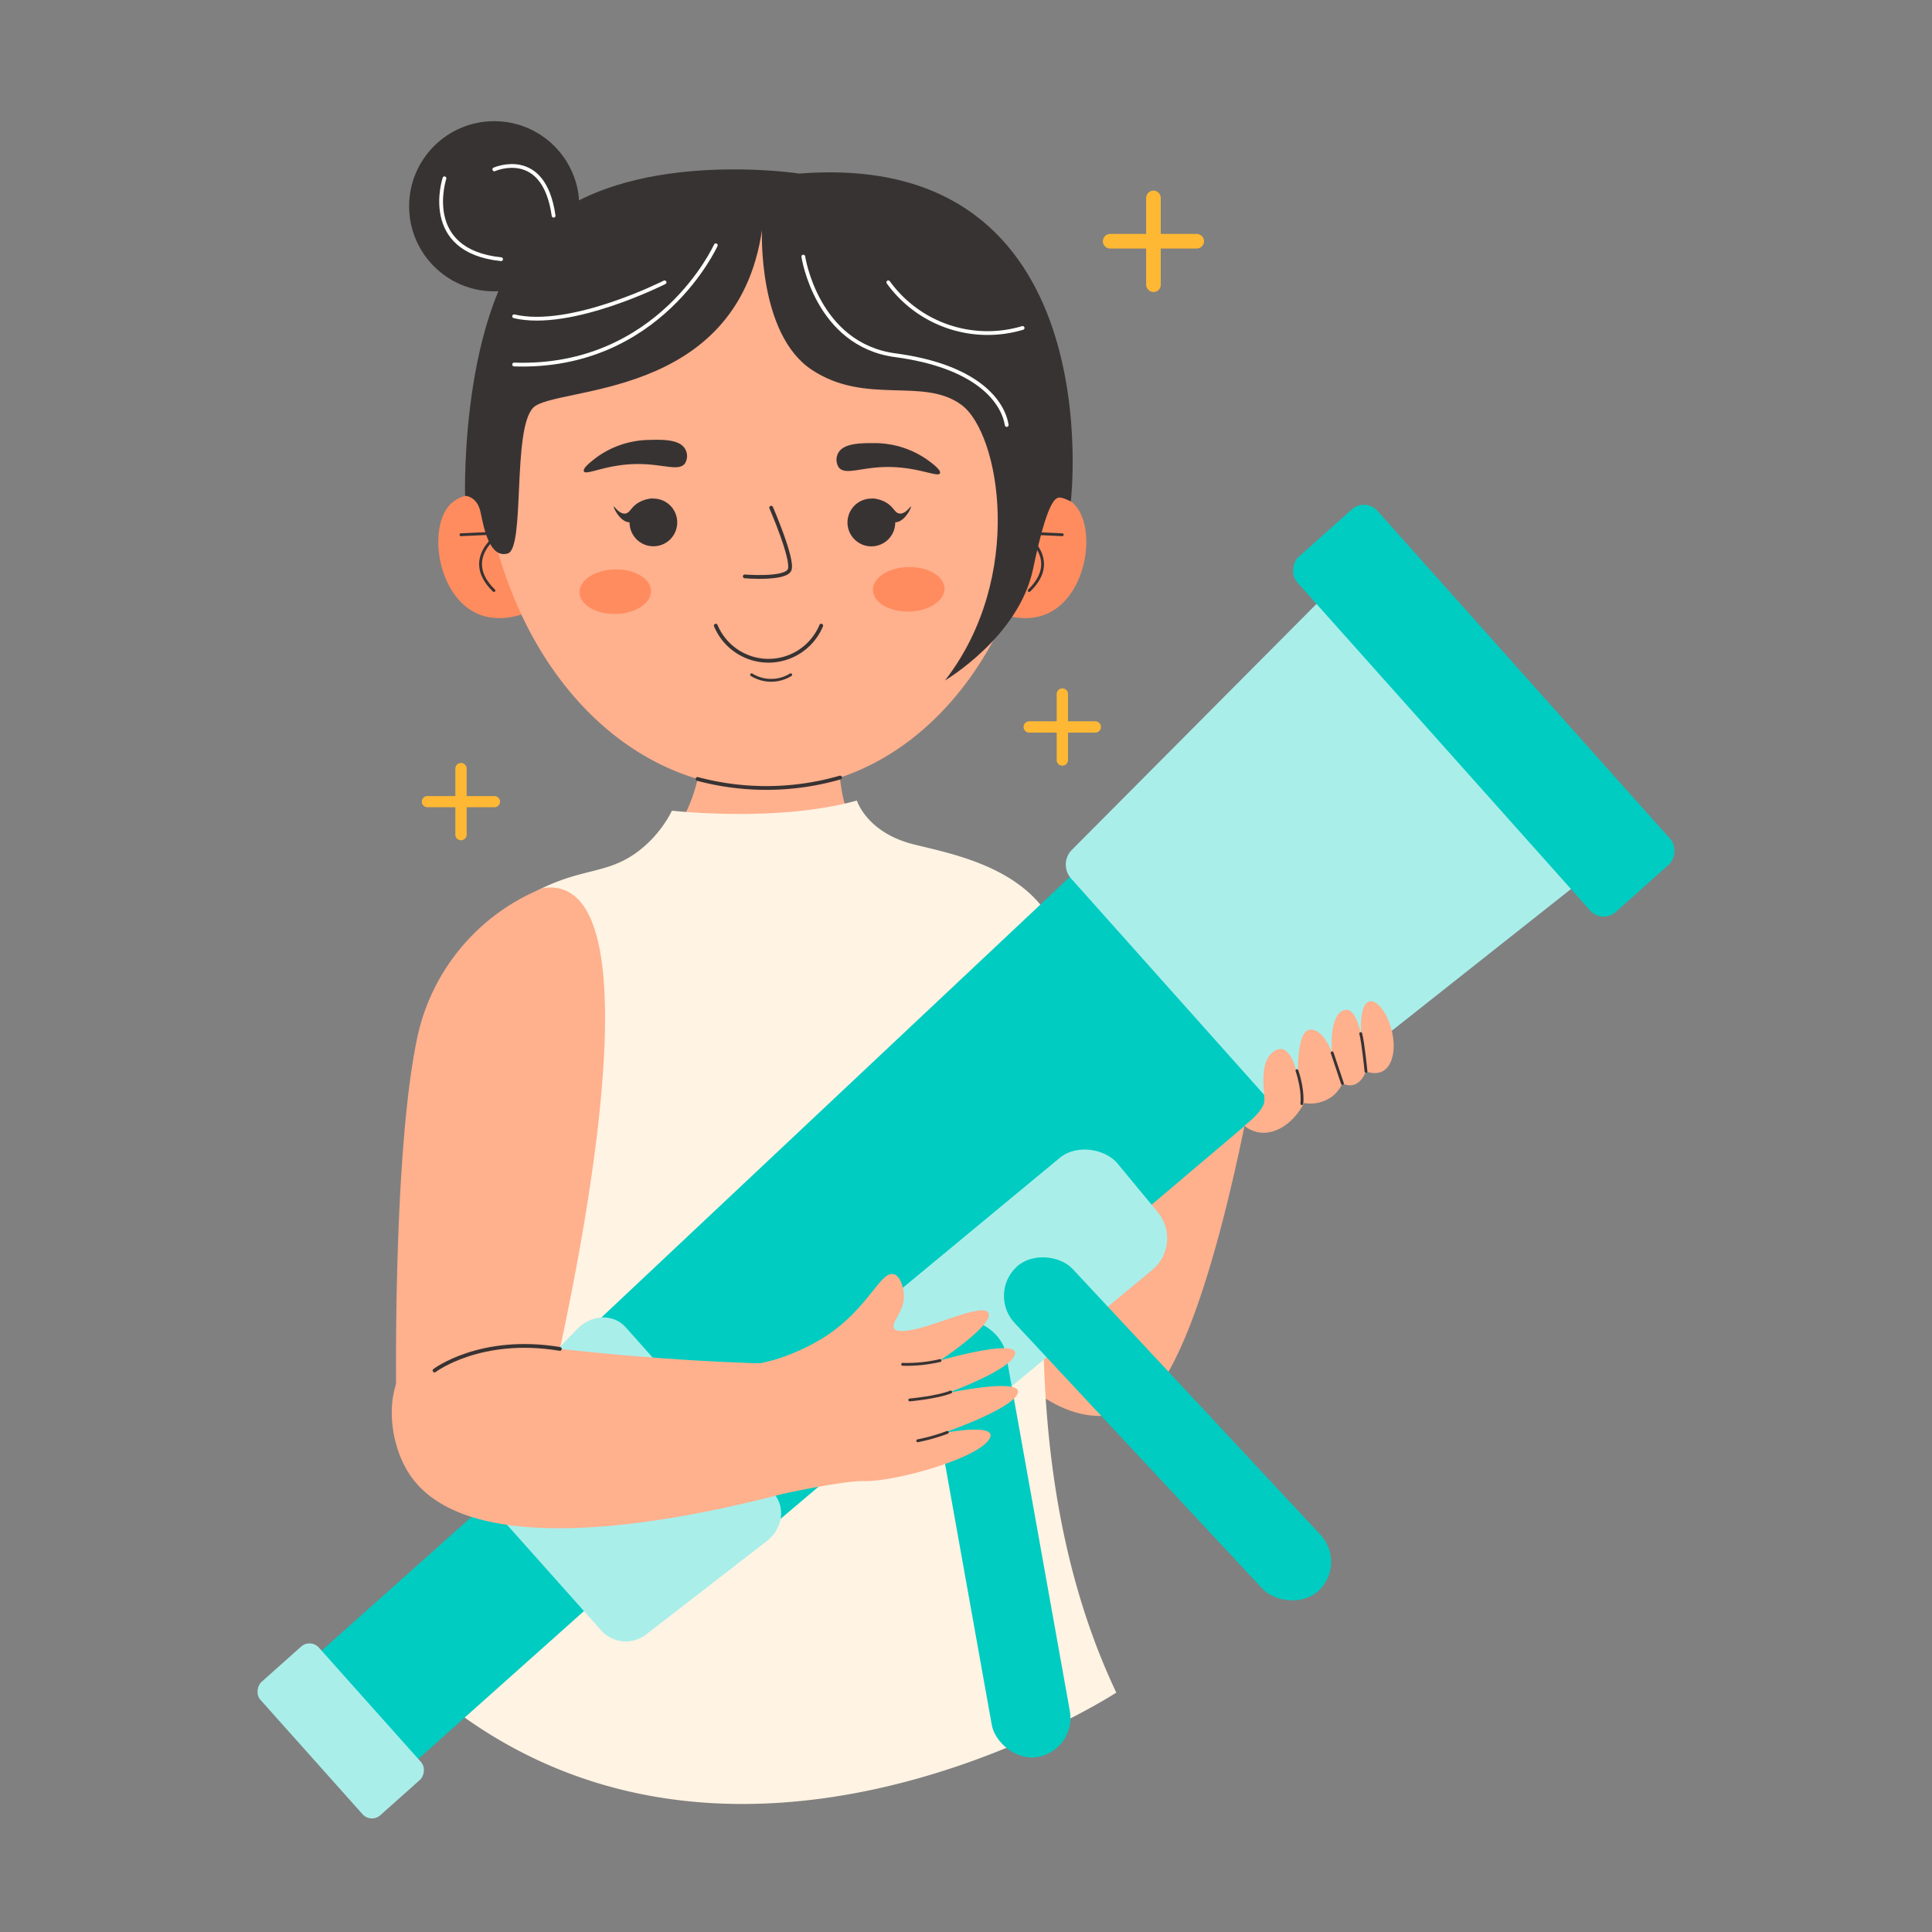 <svg xmlns="http://www.w3.org/2000/svg" width="512" height="512" viewBox="0 0 512 512"><rect x="0" y="0" width="512" height="512" fill="#808080" stroke="none"/><defs><style>.cls-1,.cls-4{fill:#ffb08d}.cls-1,.cls-11,.cls-12,.cls-6,.cls-7{fill-rule:evenodd}.cls-2{fill:#ff8c5f}.cls-14,.cls-15,.cls-3,.cls-6{fill:none;stroke-linecap:round;stroke-linejoin:round}.cls-14,.cls-3,.cls-6{stroke:#383333}.cls-3{stroke-width:.75px}.cls-5,.cls-7{fill:#383333}.cls-8{fill:#fff3e3}.cls-9{fill:#ffb833}.cls-10,.cls-11{fill:#00ccc1}.cls-12,.cls-13{fill:#aaeeea}.cls-15{stroke:#fff}</style></defs><g id="Telescope"><path d="M269.8,364.76s16.1,17.55,32.67,7.24,29.37-84.23,29.37-84.23-57.51,25.62-62,77" class="cls-1"/><path d="M137.8,135.2c-.8-.77-5.11-4.84-11.3-4.38-.9.06-4.5.33-6.93,2.6-6.29,5.88-3.88,24.47,7,29.24,6.08,2.67,12.53,0,14.71-1Q139.53,148.44,137.8,135.2Z" class="cls-2"/><path d="M266.24,135.2c.79-.77,5.11-4.84,11.29-4.38.9.06,4.5.33,6.93,2.6,6.29,5.88,3.88,24.47-7,29.24-6.07,2.67-12.53,0-14.7-1Q264.5,148.44,266.24,135.2Z" class="cls-2"/><path d="M122.15,141.71l10.49-.48S122,147.87,130.9,156.5" class="cls-3"/><path d="M281.51,141.71,271,141.23s10.67,6.64,1.74,15.27" class="cls-3"/><circle cx="202.49" cy="124.22" r="73.78" class="cls-4"/><path d="M128.71,131.27c5.69,37,27.06,66.46,56.15,75.16a63.59,63.59,0,0,0,34.85.52c28.7-7.95,50.18-37.1,55.44-74.27C271.36,92,236.12,61.9,197.71,64,162.63,66,132.71,94.34,128.71,131.27Z" class="cls-4"/><path d="M279.57,450.69c4.41-2.64,7.86-5,10.26-6.73-14.32-34.29-17-62.1-16.93-80.67.17-55,24.42-98.4,2.66-120.84a34.34,34.34,0,0,0-12.51-8h0a125.67,125.67,0,0,0-25-8.69c-4.95-1.87-9-3.85-11.2-6.57-7-8.57-3.86-31.23-3.86-31.23s-26.52-9.8-36.74,3.79c.22,8.59-1,20.25-8.34,29.84a30.56,30.56,0,0,1-8.05,7.38l-.09,0c-5.29,1.08-11,2.5-17,4.34-5.65,1.74-8.57,2.56-11.87,4.1a58.92,58.92,0,0,0-16.45,12.45c-9.06,9.83-10.9,50.44,6.31,100.91a131.89,131.89,0,0,1,3.6,43.1,132.55,132.55,0,0,1-16.88,54.5,153.94,153.94,0,0,0,81.29,24.53,152,152,0,0,0,60.55-11.92A66.19,66.19,0,0,0,279.62,451S279.6,450.87,279.57,450.69Z" class="cls-4"/><path d="M158.16,121.16a24.41,24.41,0,0,1,14-4.58c3.41-.08,8-.19,9.45,2.48a3.72,3.72,0,0,1-.09,3.76c-1.6,2.14-5.62.21-12.12.15-8.55-.08-14.11,3.16-14.67,1.94C154.33,124,157.08,122,158.16,121.16Z" class="cls-5"/><path d="M245.61,121.74a24.43,24.43,0,0,0-14.11-4.31c-3.41,0-8,0-9.39,2.67a3.73,3.73,0,0,0,.17,3.76c1.64,2.11,5.62.09,12.11-.09,8.55-.25,14.17,2.88,14.71,1.65C249.49,124.52,246.7,122.53,245.61,121.74Z" class="cls-5"/><path d="M204.37,134.54s6,13.83,4.88,16.47-11.88,1.74-11.88,1.74" class="cls-6"/><path d="M177.34,143.19a6.32,6.32,0,1,1,.56-8.92A6.34,6.34,0,0,1,177.34,143.19Z" class="cls-7"/><path d="M162.66,134.23c.14-.12,1.38,2,3,1.87,1.17-.11,1.47-1.4,3-2.54a7.63,7.63,0,0,1,4.47-1.42,16.41,16.41,0,0,1-2.55,3.68c-1.45,1.57-2.38,2.58-3.64,2.6C164.31,138.46,162.48,134.38,162.66,134.23Z" class="cls-7"/><path d="M235.68,142.64a6.33,6.33,0,1,1-.56-8.92A6.35,6.35,0,0,1,235.68,142.64Z" class="cls-7"/><path d="M241.42,134.23c-.14-.12-1.38,2-3,1.87-1.18-.11-1.48-1.4-3-2.54a7.58,7.58,0,0,0-4.47-1.42,16.76,16.76,0,0,0,2.55,3.68c1.45,1.57,2.38,2.58,3.65,2.6C239.77,138.46,241.6,134.38,241.42,134.23Z" class="cls-7"/><path d="M178.08,214.84s27.94,3.19,49-2.69c0,0,2.61,8.49,15,11.6s38.07,7.51,40.35,33-21.89,117.31,13.4,191.81c0,0-105.87,68.87-185.6-3.8A180.63,180.63,0,0,0,128.71,388c9.2-63.48-17.81-127.76,2.28-144.26a70.31,70.31,0,0,1,12.87-8.46c10.94-5.21,17.17-3.78,24.91-9.4A31.31,31.31,0,0,0,178.08,214.84Z" class="cls-8"/><ellipse cx="163.05" cy="156.81" class="cls-2" rx="9.48" ry="5.9" transform="translate(-3.48 3.7) rotate(-1.29)"/><ellipse cx="240.81" cy="156.18" class="cls-2" rx="9.48" ry="5.9" transform="translate(-3.45 5.45) rotate(-1.29)"/><path d="M184.86,206.43a70.66,70.66,0,0,0,37.78-.37" class="cls-6"/><path d="M189.69,165.8a15.14,15.14,0,0,0,27.94,0" class="cls-6"/><path d="M199.18,178.82a9.85,9.85,0,0,0,10.36,0" class="cls-3"/><path d="M201.93,61S200.76,88.48,215.13,98s29.58,1.8,39.7,9.32,16.87,45.57-4.39,73c0,0,19.59-11.52,23.35-29.61s5.88-18.53,6.69-18.82,3.3,1,3.3,1S294.86,39.47,211.87,46c0,0-42.48-6.53-66.34,12.09s-22.28,73.31-22.28,73.31,3.24,0,4.14,4.5,2.5,12.13,7.16,10.78,1.14-32.71,6.72-38.6S195.26,106.45,201.93,61Z" class="cls-5"/><circle cx="130.97" cy="54.66" r="22.55" class="cls-5"/><path d="M303.74,75.27V52.59a2,2,0,0,1,1.64-2.05,1.93,1.93,0,0,1,2.23,1.91v23a1.92,1.92,0,0,1-2.23,1.91A2,2,0,0,1,303.74,75.27Z" class="cls-9"/><path d="M294.2,65.86a1.94,1.94,0,0,1-1.91-2.23,2,2,0,0,1,2-1.64H317a2,2,0,0,1,2.06,1.64,1.94,1.94,0,0,1-1.92,2.23Z" class="cls-9"/><path d="M122.15,222.67a1.48,1.48,0,0,1-1.48-1.47V203.7a1.48,1.48,0,0,1,3,0v17.5A1.48,1.48,0,0,1,122.15,222.67Z" class="cls-9"/><path d="M113.4,213.92a1.48,1.48,0,1,1,0-2.95h17.5a1.48,1.48,0,1,1,0,2.95Z" class="cls-9"/><path d="M281.51,202.9a1.47,1.47,0,0,1-1.48-1.47v-17.5a1.48,1.48,0,1,1,3,0v17.5A1.47,1.47,0,0,1,281.51,202.9Z" class="cls-9"/><path d="M272.76,194.15a1.48,1.48,0,1,1,0-3h17.5a1.48,1.48,0,0,1,0,3Z" class="cls-9"/><path d="M143.92,235.34a55.08,55.08,0,0,0-33.53,40.53c-6.37,31.37-5.39,94.6-5.39,94.6l38.92,6.37S180.88,230.11,143.92,235.34Z" class="cls-1"/><rect width="38.47" height="93.86" x="104.48" y="381.92" class="cls-10" transform="translate(361.3 51) rotate(48.25)"/><path d="M171.3,425.56l-38.93-43.62a5.52,5.52,0,0,1,.34-7.71L350,169.85a5.53,5.53,0,0,1,7.91.35l49.31,55.24a5.52,5.52,0,0,1-.56,7.9L179,426.1A5.53,5.53,0,0,1,171.3,425.56Z" class="cls-11"/><path d="M336.67,292l-52.82-59.19a5.53,5.53,0,0,1,.2-7.58l72.49-72.88a5.53,5.53,0,0,1,8,.22l61,68.3a5.53,5.53,0,0,1-.7,8l-80.62,63.77A5.53,5.53,0,0,1,336.67,292Z" class="cls-12"/><rect width="126.17" height="28.47" x="330.12" y="174.11" class="cls-10" rx="4.79" transform="translate(271.91 -230.43) rotate(48.25)"/><path d="M159.45,432.22l-35-39.26a8.76,8.76,0,0,1,.36-11.8l28.21-29c3.77-3.86,9.54-4.07,12.83-.38L205,395.74c3.29,3.69,2.43,9.4-1.83,12.7l-32,24.75A8.75,8.75,0,0,1,159.45,432.22Z" class="cls-12"/><rect width="47.32" height="20.77" x="66.62" y="448.31" class="cls-13" rx="3.33" transform="translate(372.39 85.92) rotate(48.25)"/><rect width="95.47" height="38.51" x="216.97" y="325.96" class="cls-13" rx="10.87" transform="translate(-159.34 248.09) rotate(-39.62)"/><rect width="21.01" height="117.35" x="254.2" y="349.18" class="cls-10" rx="10.51" transform="translate(-67.75 53.04) rotate(-10.15)"/><rect width="21.01" height="117.35" x="298.9" y="319.97" class="cls-10" rx="10.51" transform="translate(-175.11 312.75) rotate(-43)"/><path d="M227.53,361.65c-26.93.16-48.92-1.28-64.45-2.7-31.64-2.88-47.92-6.73-55.39,2.7-6,7.51-4.45,21,.74,28.91,20.75,31.88,113.44,1.26,117.88-.24Q226.91,376,227.53,361.65Z" class="cls-1"/><path d="M329.74,298.34s5.27-3.9,5.33-6.65-1.62-10.59,2.81-13.24,6.1,7.12,6.1,7.12-.52-12.29,3.11-12.69S353,279,353,279s-.9-9.22,2.76-11.13,5,6.85,5,6.85-.86-8.9,2.35-9.36,7.51,8.55,5.87,14.78-7,3.76-7,3.76-1.71,5.35-6.24,3.22a9.11,9.11,0,0,1-2.69,3.45,9.78,9.78,0,0,1-7.45,1.75c-2.78,5.29-7.47,8.39-11.78,7.81A8.6,8.6,0,0,1,329.74,298.34Z" class="cls-4"/><path d="M345,292.48s.5-3.4-1.3-8.75" class="cls-3"/><path d="M355.76,287.13s-2.59-7.75-2.73-8.12" class="cls-3"/><path d="M362,283.91s-.73-7.47-1.39-10" class="cls-3"/><path d="M188.39,400.17s32.41-7.86,40.5-7.67,29.06-5.62,33-10.71-12-2-12-2,18.48-6.36,19.83-10.6-18.69,0-18.69,0S268.2,363,269,358.79s-19.85,1.73-19.85,1.73,14.22-9.44,12.8-12.52-15.83,4.41-22.41,4.71c-1.55.07-2.31-.18-2.59-.65-.93-1.61,2.58-4.27,2.59-8.49,0-2-.77-5.24-2.59-5.86-3.59-1.23-6.84,9.46-19.07,17a55.38,55.38,0,0,1-12.62,5.64c-3.07.86-6.75,1.54-7.72,1.72-5,.92-6.18.76-7.11,1.1C187.31,364.32,184.8,371.55,188.39,400.17Z" class="cls-1"/><path d="M243.21,381.82a49.37,49.37,0,0,0,7.84-2.23" class="cls-3"/><path d="M241.09,371s7.17-.64,10.84-2.1" class="cls-3"/><path d="M239.21,361.56a38.92,38.92,0,0,0,9.91-1" class="cls-3"/><path d="M115.16,363.2s12.13-9.23,33.21-5.72" class="cls-14"/><path d="M212.88,68s3.51,23.36,24.38,26.14,28.39,11.66,29.53,18.49" class="cls-15"/><path d="M235.41,74.82A32.46,32.46,0,0,0,271,86.91" class="cls-15"/><path d="M189.69,65s-14.88,32.9-53.44,31.6" class="cls-15"/><path d="M176.12,74.82s-24.84,12.58-39.87,9" class="cls-15"/><path d="M117.79,47.25s-6.37,19.23,15,21.44" class="cls-15"/><path d="M131,44.89S144.14,39,146.71,57.17" class="cls-15"/></g></svg>